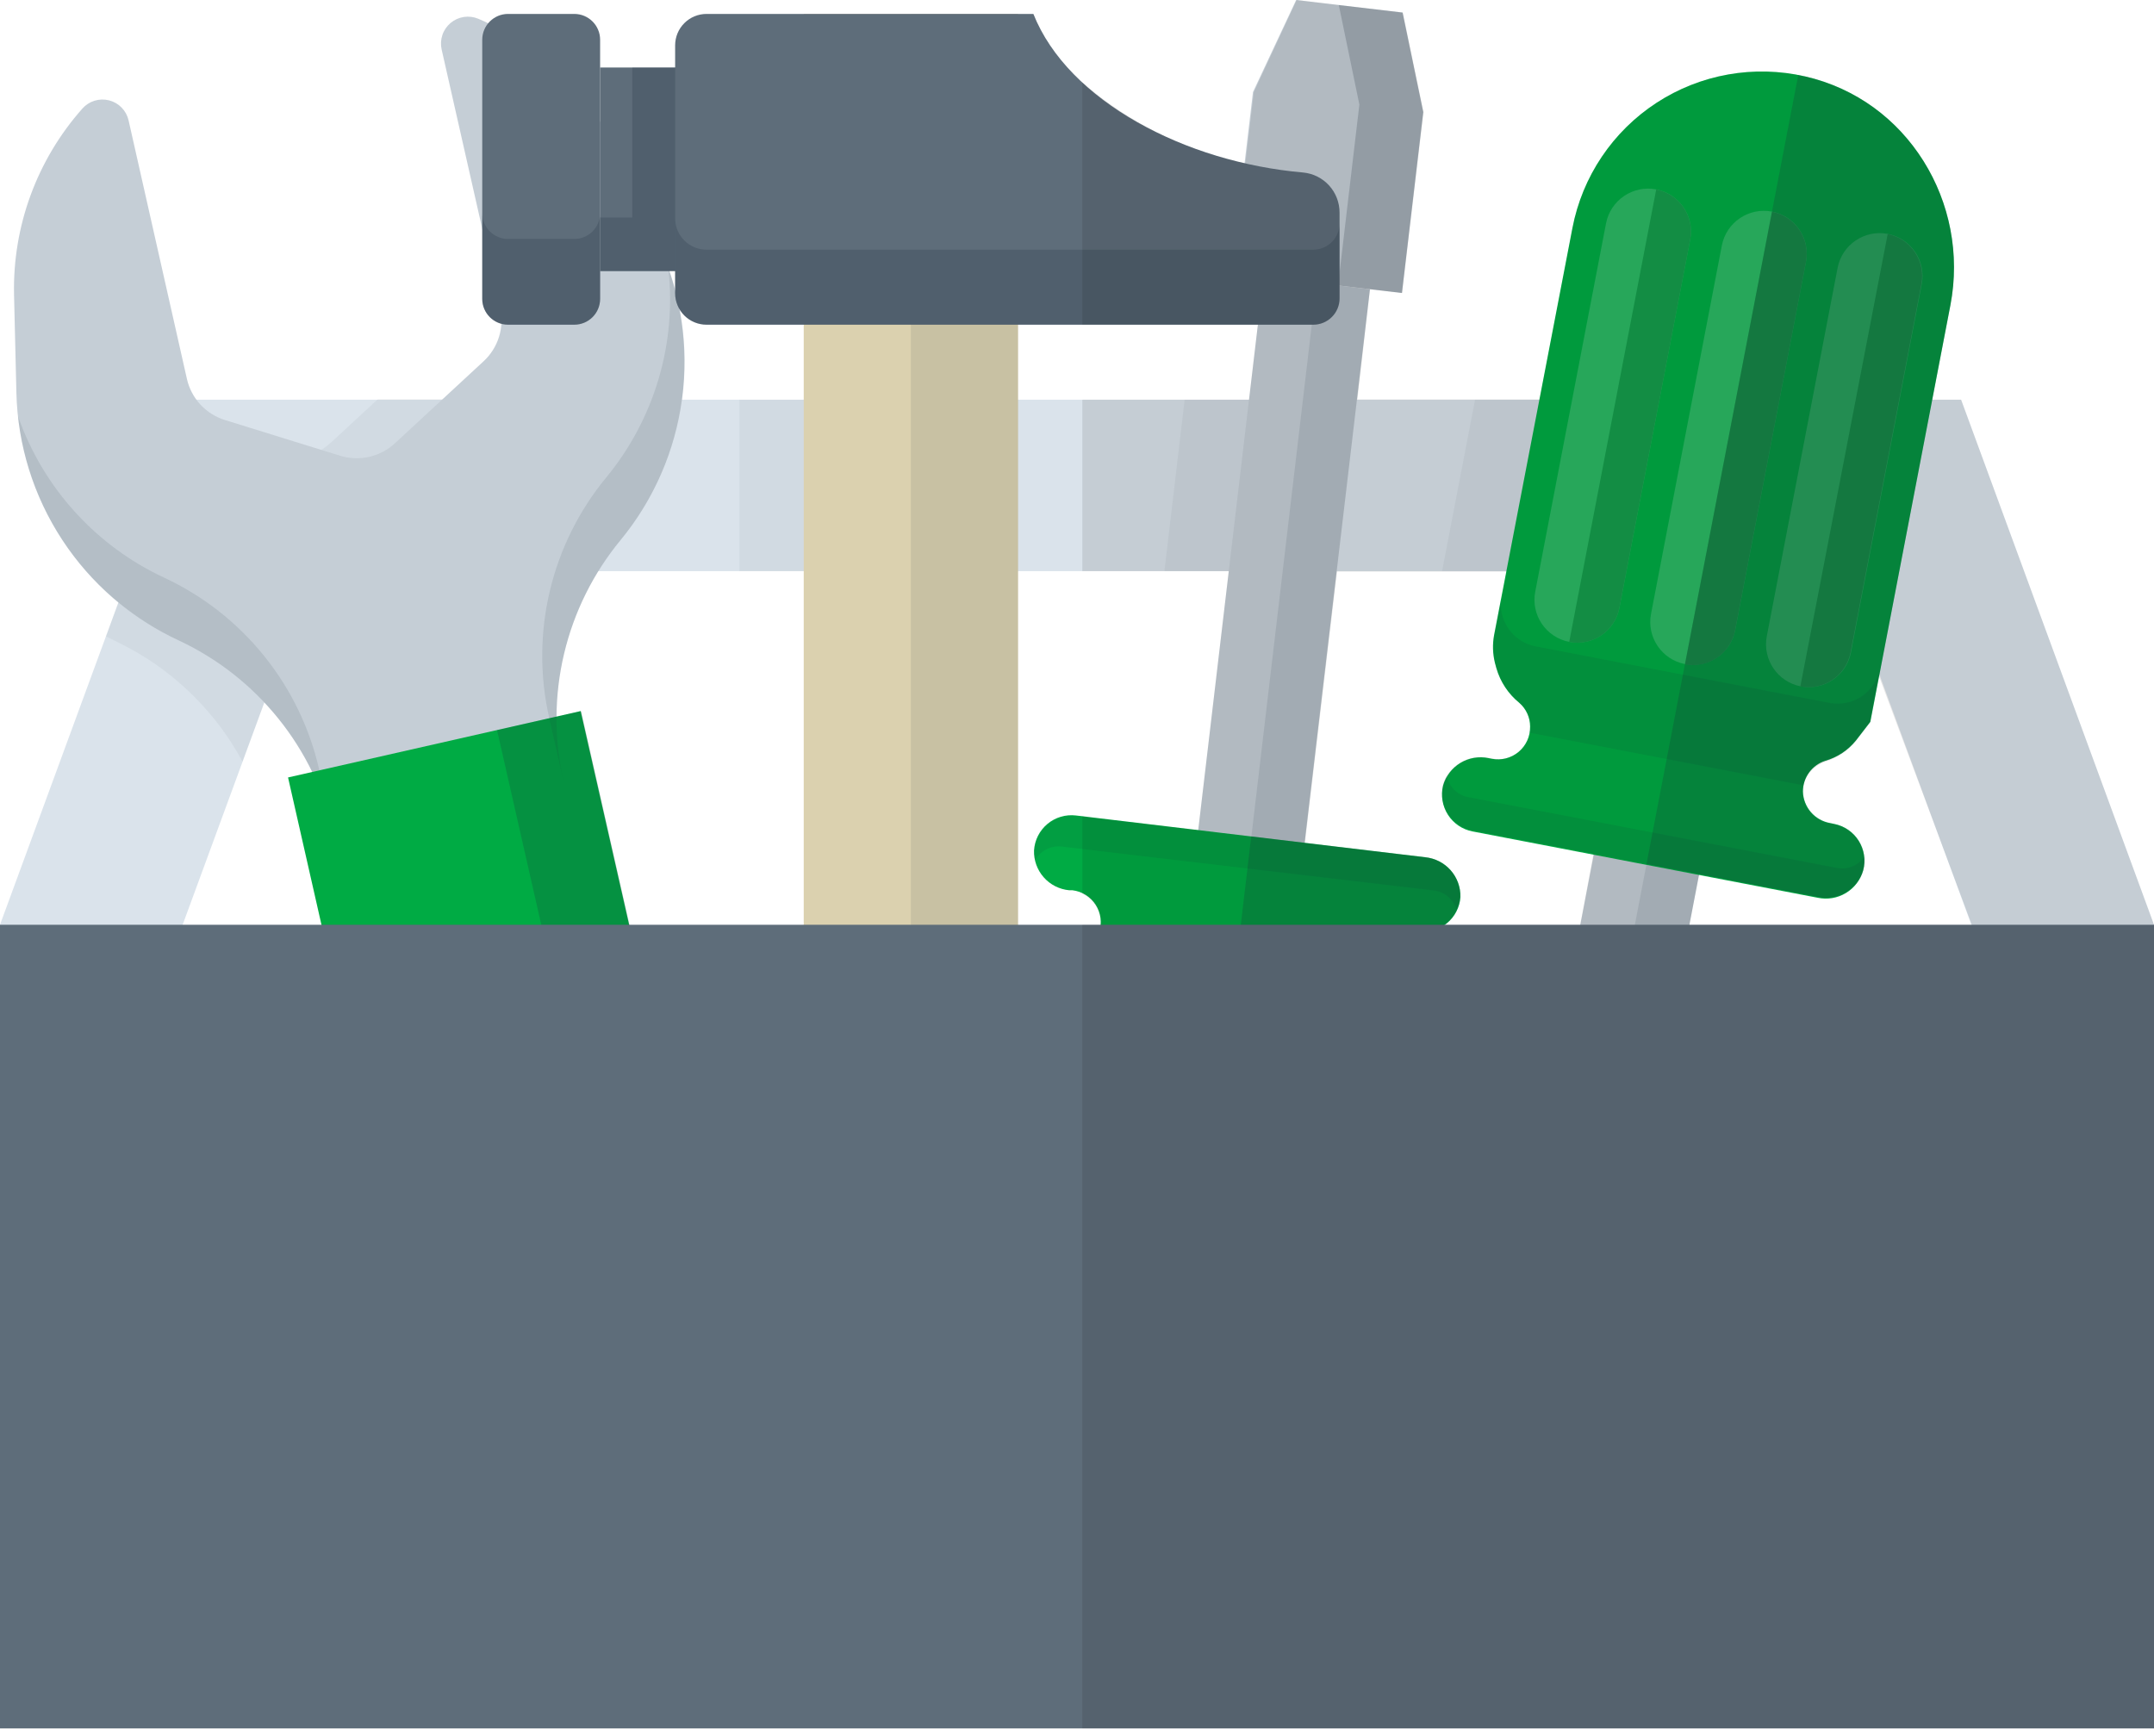 <svg width="201" height="162" viewBox="0 0 201 162" fill="none" xmlns="http://www.w3.org/2000/svg">
<g clip-path="url(#clip0)">
<path d="M171.83 53.3L185 89.14V97.3H16V89.14L29.17 53.3H171.83ZM183 37.3H18L0 86.3V113.3H201V86.3L183 37.3Z" fill="#DAE3EB"/>
<path opacity="0.05" d="M49.85 53.3C50.451 52.293 51.119 51.327 51.85 50.41C52.23 49.95 52.58 49.48 52.93 49C53.05 48.83 53.16 48.66 53.27 48.48C53.38 48.3 53.7 47.85 53.91 47.48C54.12 47.11 54.16 47.05 54.28 46.84C54.4 46.63 54.62 46.26 54.78 45.96L55.14 45.23C55.27 44.95 55.41 44.68 55.53 44.39C55.65 44.1 55.76 43.86 55.87 43.6C55.98 43.34 56.08 43.06 56.18 42.79C56.28 42.52 56.38 42.22 56.48 41.94C56.58 41.66 56.65 41.43 56.72 41.17C56.79 40.91 56.89 40.56 56.97 40.25C57.05 39.94 57.09 39.77 57.15 39.52C57.21 39.27 57.29 38.87 57.35 38.52L57.47 37.85C57.47 37.65 57.47 37.45 57.55 37.25H35.26L30.85 41.33C30.174 41.954 29.347 42.389 28.45 42.593C27.553 42.797 26.619 42.761 25.74 42.49L17.06 39.8L9.89 59.38L10.65 59.76L11.55 60.22C14.736 61.85 17.552 64.121 19.82 66.89L20.07 67.19C21.036 68.409 21.893 69.71 22.63 71.08L29.17 53.3H49.85ZM120.62 37.3H110.55L108.66 53.3H118.73L120.62 37.3ZM89 37.3H69V53.3H89V37.3ZM137.65 37.3L134.57 53.3H171.23L174.3 37.3H137.65Z" fill="#1A2C3B"/>
<path d="M44.63 1.75C44.206 1.572 43.74 1.514 43.285 1.583C42.83 1.652 42.403 1.844 42.05 2.14C41.697 2.435 41.432 2.821 41.284 3.257C41.136 3.693 41.11 4.161 41.21 4.61L46.67 28.72C46.875 29.616 46.839 30.55 46.567 31.428C46.295 32.306 45.796 33.097 45.12 33.72L36.85 41.37C36.175 41.994 35.347 42.429 34.45 42.633C33.553 42.837 32.619 42.801 31.74 42.53L21 39.2C20.12 38.929 19.327 38.431 18.701 37.755C18.076 37.078 17.641 36.249 17.44 35.35L12 11.24C11.899 10.79 11.675 10.376 11.354 10.045C11.032 9.714 10.625 9.478 10.178 9.365C9.73 9.251 9.26 9.263 8.819 9.4C8.378 9.537 7.984 9.793 7.68 10.14C3.45 14.913 1.176 21.104 1.31 27.48L1.53 36.66C1.646 41.537 3.123 46.285 5.795 50.367C8.466 54.449 12.226 57.703 16.65 59.76C20.272 61.447 23.459 63.941 25.967 67.05C28.476 70.16 30.238 73.803 31.12 77.7L34.67 93.34L56.12 88.48L52.58 72.84C51.696 68.943 51.715 64.896 52.637 61.008C53.559 57.12 55.36 53.495 57.9 50.41C61.01 46.64 63.003 42.074 63.651 37.229C64.3 32.385 63.579 27.456 61.57 23L57.8 14.67C55.19 8.861 50.488 4.248 44.63 1.75Z" fill="#C5CED6"/>
<path opacity="0.1" d="M29.79 71.85C28.908 67.953 27.145 64.31 24.637 61.201C22.129 58.091 18.942 55.597 15.32 53.91C12.156 52.436 9.318 50.343 6.976 47.755C4.633 45.166 2.833 42.135 1.68 38.84C2.166 43.324 3.802 47.606 6.43 51.272C9.058 54.937 12.589 57.861 16.68 59.76C20.296 61.45 23.477 63.946 25.98 67.056C28.483 70.165 30.241 73.806 31.12 77.7L29.79 71.85Z" fill="#1A2C3B"/>
<path d="M26.879 72.553L54.185 66.359L71.218 141.452C72.039 145.073 71.389 148.872 69.409 152.013C67.429 155.154 64.283 157.381 60.662 158.202C57.041 159.023 53.242 158.373 50.1 156.393C46.959 154.413 44.733 151.267 43.912 147.646L26.879 72.553Z" fill="#00AB44"/>
<path opacity="0.2" d="M46.38 68.13L61 132.49C61.519 134.783 61.452 137.17 60.806 139.43C60.16 141.691 58.954 143.752 57.301 145.424C55.648 147.096 53.601 148.325 51.348 148.997C49.095 149.669 46.709 149.763 44.41 149.27C45.63 152.604 48.072 155.35 51.24 156.952C54.409 158.553 58.067 158.892 61.476 157.898C64.884 156.904 67.788 154.652 69.599 151.599C71.409 148.545 71.993 144.917 71.23 141.45L54.23 66.36L46.38 68.13Z" fill="#1A2C3B"/>
<path opacity="0.1" d="M62.37 25.08C62.755 28.55 62.44 32.062 61.443 35.408C60.447 38.754 58.79 41.866 56.57 44.56C54.028 47.645 52.226 51.272 51.304 55.162C50.382 59.052 50.363 63.102 51.25 67L52.58 72.86C51.692 68.96 51.71 64.909 52.633 61.017C53.555 57.125 55.357 53.497 57.9 50.41C60.764 46.931 62.68 42.77 63.463 38.332C64.246 33.895 63.87 29.33 62.37 25.08Z" fill="#1A2C3B"/>
<path d="M168.373 30.509L158.552 28.621L138.922 130.752L148.742 132.639L168.373 30.509Z" fill="#C5CED6"/>
<path opacity="0.1" d="M168.373 30.511L163.463 29.567L143.832 131.698L148.743 132.641L168.373 30.511Z" fill="#1A2C3B"/>
<path d="M135.96 130.2L132.75 146.89L134 156.3L143.82 158.19L148.47 149.91L151.68 133.22L135.96 130.2Z" fill="#C5CED6"/>
<path opacity="0.2" d="M145.78 132.09L142.57 148.78L137.93 157.05L143.82 158.19L148.47 149.91L151.68 133.22L145.78 132.09Z" fill="#1A2C3B"/>
<path d="M171.16 76.89L170.78 76.81C170.083 76.688 169.449 76.329 168.986 75.793C168.523 75.257 168.259 74.578 168.24 73.87C168.237 73.233 168.437 72.611 168.811 72.095C169.185 71.579 169.713 71.195 170.32 71C171.45 70.677 172.452 70.014 173.19 69.1L174.53 67.36L182 28.49C183.84 18.91 178 9.31 168.44 7.13C166.083 6.588 163.642 6.526 161.261 6.949C158.88 7.371 156.608 8.269 154.582 9.589C152.556 10.909 150.816 12.623 149.467 14.63C148.118 16.637 147.187 18.895 146.73 21.27L139.42 59.27C139.261 60.133 139.289 61.019 139.5 61.87L139.63 62.35C139.997 63.628 140.747 64.763 141.78 65.6C142.095 65.876 142.347 66.216 142.519 66.597C142.692 66.978 142.781 67.392 142.78 67.81C142.788 68.257 142.696 68.7 142.511 69.107C142.326 69.514 142.053 69.874 141.711 70.162C141.368 70.449 140.966 70.656 140.534 70.769C140.101 70.881 139.649 70.895 139.21 70.81L138.91 70.75C138.009 70.56 137.07 70.719 136.281 71.194C135.493 71.669 134.913 72.425 134.66 73.31C134.547 73.772 134.529 74.251 134.607 74.72C134.685 75.189 134.857 75.637 135.113 76.037C135.369 76.437 135.704 76.781 136.097 77.048C136.49 77.315 136.934 77.499 137.4 77.59L169.61 83.78C170.51 83.975 171.45 83.82 172.24 83.346C173.029 82.873 173.609 82.116 173.86 81.23C173.984 80.767 174.012 80.284 173.942 79.81C173.871 79.336 173.704 78.881 173.451 78.474C173.198 78.067 172.864 77.717 172.47 77.444C172.076 77.172 171.63 76.983 171.16 76.89Z" fill="#00AB44"/>
<path d="M168.528 24.429C168.945 22.259 167.524 20.163 165.355 19.746C163.185 19.329 161.088 20.749 160.672 22.919L154.065 57.29C153.648 59.459 155.069 61.556 157.238 61.973C159.408 62.39 161.504 60.969 161.921 58.8L168.528 24.429Z" fill="#2BB964"/>
<path d="M165.35 19.76L157.23 62C157.746 62.099 158.277 62.095 158.791 61.988C159.306 61.882 159.794 61.675 160.229 61.38C160.663 61.084 161.036 60.706 161.324 60.267C161.613 59.828 161.812 59.336 161.91 58.82L168.52 24.45C168.62 23.934 168.618 23.403 168.513 22.888C168.407 22.373 168.202 21.883 167.907 21.448C167.613 21.012 167.235 20.639 166.797 20.349C166.358 20.06 165.866 19.86 165.35 19.76Z" fill="#159C4B"/>
<path d="M179.331 26.51C179.748 24.34 178.327 22.244 176.158 21.827C173.988 21.41 171.892 22.831 171.475 25L164.868 59.371C164.451 61.54 165.872 63.637 168.042 64.054C170.211 64.471 172.308 63.05 172.725 60.881L179.331 26.51Z" fill="#2BB964"/>
<path d="M176.15 21.84L168 64.06C169.041 64.259 170.118 64.038 170.996 63.443C171.873 62.849 172.479 61.931 172.68 60.89L179.29 26.52C179.49 25.483 179.272 24.41 178.684 23.533C178.096 22.657 177.185 22.048 176.15 21.84Z" fill="#159C4B"/>
<path d="M157.723 22.358C158.14 20.188 156.719 18.091 154.549 17.674C152.38 17.258 150.283 18.678 149.866 20.848L143.26 55.218C142.843 57.388 144.264 59.484 146.433 59.901C148.603 60.319 150.699 58.898 151.116 56.728L157.723 22.358Z" fill="#2BB964"/>
<path d="M154.55 17.68L146.43 59.91C147.471 60.109 148.548 59.888 149.426 59.293C150.303 58.699 150.909 57.781 151.11 56.74L157.72 22.37C157.82 21.854 157.818 21.323 157.713 20.808C157.607 20.293 157.402 19.803 157.107 19.368C156.813 18.932 156.435 18.559 155.997 18.269C155.558 17.98 155.066 17.779 154.55 17.68Z" fill="#159C4B"/>
<path opacity="0.1" d="M170.79 65.61L143.29 60.32C142.249 60.119 141.331 59.513 140.737 58.636C140.142 57.758 139.921 56.681 140.12 55.64L139.42 59.24C139.261 60.102 139.289 60.989 139.5 61.84L139.63 62.32C139.997 63.598 140.747 64.733 141.78 65.57C142.095 65.846 142.347 66.186 142.519 66.567C142.692 66.948 142.781 67.362 142.78 67.78C142.777 67.979 142.754 68.176 142.71 68.37L168.26 73.28C168.359 72.755 168.597 72.266 168.948 71.863C169.3 71.46 169.753 71.159 170.26 70.99C171.39 70.668 172.392 70.004 173.13 69.09L174.47 67.35L175.41 62.44C175.209 63.468 174.612 64.376 173.748 64.969C172.884 65.562 171.822 65.792 170.79 65.61Z" fill="#1A2C3B"/>
<path opacity="0.1" d="M174 79.9C173.731 80.32 173.342 80.649 172.884 80.845C172.426 81.041 171.919 81.095 171.43 81L137 74.39C136.504 74.298 136.047 74.057 135.69 73.7C135.333 73.343 135.092 72.886 135 72.39C134.85 72.65 134.736 72.929 134.66 73.22C134.547 73.682 134.529 74.161 134.607 74.63C134.685 75.099 134.857 75.547 135.113 75.947C135.369 76.347 135.704 76.691 136.097 76.958C136.49 77.225 136.934 77.409 137.4 77.5L169.61 83.69C170.51 83.885 171.45 83.73 172.24 83.256C173.029 82.783 173.609 82.026 173.86 81.14C173.987 80.74 174.035 80.319 174 79.9Z" fill="#1A2C3B"/>
<path opacity="0.2" d="M171.16 76.89L170.78 76.81C170.083 76.688 169.449 76.329 168.986 75.793C168.523 75.257 168.259 74.578 168.24 73.87C168.237 73.233 168.437 72.611 168.811 72.095C169.185 71.579 169.713 71.195 170.32 71C171.45 70.678 172.452 70.014 173.19 69.1L174.53 67.36L182 28.49C183.84 18.91 178 9.31 168.44 7.13C168.23 7.13 168.01 7.06 167.8 7.02L153.64 80.64L169.64 83.72C170.54 83.915 171.48 83.76 172.27 83.286C173.059 82.813 173.639 82.056 173.89 81.17C174.005 80.709 174.024 80.23 173.947 79.761C173.871 79.292 173.7 78.844 173.444 78.444C173.189 78.043 172.855 77.699 172.462 77.432C172.069 77.165 171.626 76.981 171.16 76.89Z" fill="#1A2C3B"/>
<path d="M127.838 26.992L117.907 25.82L105.719 129.103L115.65 130.275L127.838 26.992Z" fill="#C5CED6"/>
<path opacity="0.1" d="M127.834 26.988L122.869 26.402L110.681 129.685L115.646 130.271L127.834 26.988Z" fill="#1A2C3B"/>
<path d="M114.93 25.47L116.92 8.59L120.95 0L130.88 1.17L132.81 10.46L130.82 27.34L114.93 25.47Z" fill="#C5CED6"/>
<path opacity="0.2" d="M124.86 26.64L126.85 9.76L124.93 0.47L130.88 1.17L132.81 10.46L130.82 27.34L124.86 26.64Z" fill="#1A2C3B"/>
<path d="M132.34 86.93H131.96C131.261 86.833 130.55 86.978 129.946 87.342C129.342 87.706 128.881 88.267 128.64 88.93C128.44 89.538 128.44 90.194 128.64 90.802C128.84 91.41 129.229 91.939 129.75 92.31C130.732 92.963 131.49 93.902 131.92 95L132.66 97.06L128 136.34C126.86 146.03 118.35 153.4 108.62 152.6C106.214 152.404 103.871 151.726 101.732 150.606C99.594 149.486 97.702 147.947 96.17 146.081C94.638 144.215 93.497 142.06 92.815 139.744C92.133 137.428 91.924 134.998 92.2 132.6L96.73 94.19C96.834 93.32 97.128 92.484 97.59 91.74L97.86 91.32C98.588 90.22 99.635 89.369 100.86 88.88C101.265 88.711 101.628 88.455 101.924 88.13C102.219 87.805 102.44 87.419 102.57 87C102.71 86.577 102.753 86.129 102.698 85.687C102.643 85.246 102.49 84.822 102.251 84.447C102.011 84.071 101.691 83.754 101.314 83.518C100.937 83.281 100.512 83.132 100.07 83.08H99.77C98.853 82.994 98.002 82.561 97.393 81.87C96.783 81.179 96.46 80.281 96.49 79.36C96.519 78.885 96.645 78.421 96.86 77.997C97.075 77.572 97.374 77.196 97.739 76.891C98.104 76.586 98.527 76.358 98.983 76.222C99.439 76.086 99.918 76.045 100.39 76.1L133 80C133.916 80.091 134.763 80.525 135.372 81.215C135.98 81.905 136.305 82.8 136.28 83.72C136.245 84.194 136.113 84.656 135.893 85.078C135.673 85.5 135.369 85.872 135 86.172C134.632 86.473 134.206 86.695 133.748 86.825C133.291 86.956 132.812 86.991 132.34 86.93Z" fill="#00AB44"/>
<path d="M118.051 101.353C118.31 99.159 116.741 97.171 114.548 96.912C112.354 96.653 110.365 98.222 110.106 100.416L106.005 135.175C105.746 137.368 107.314 139.357 109.508 139.616C111.702 139.875 113.691 138.306 113.95 136.112L118.051 101.353Z" fill="#2BB964"/>
<path d="M109.51 139.62L114.51 96.92C115.563 97.045 116.523 97.583 117.179 98.416C117.835 99.248 118.134 100.307 118.01 101.36L114 136.12C113.938 136.646 113.773 137.154 113.513 137.616C113.253 138.077 112.904 138.483 112.486 138.808C112.069 139.134 111.591 139.373 111.08 139.513C110.569 139.652 110.035 139.688 109.51 139.62Z" fill="#159C4B"/>
<path d="M128.975 102.644C129.234 100.45 127.665 98.462 125.471 98.203C123.277 97.944 121.289 99.513 121.03 101.707L116.928 136.465C116.669 138.659 118.238 140.648 120.432 140.907C122.626 141.165 124.614 139.597 124.873 137.403L128.975 102.644Z" fill="#2BB964"/>
<path d="M120.43 140.91L125.43 98.21C125.952 98.271 126.457 98.434 126.916 98.69C127.375 98.946 127.779 99.29 128.105 99.703C128.431 100.115 128.673 100.587 128.816 101.093C128.959 101.599 129.001 102.128 128.94 102.65L124.84 137.41C124.715 138.457 124.181 139.412 123.355 140.067C122.529 140.723 121.478 141.026 120.43 140.91Z" fill="#159C4B"/>
<path d="M107.138 100.072C107.396 97.879 105.828 95.89 103.634 95.631C101.44 95.372 99.452 96.941 99.193 99.135L95.091 133.894C94.832 136.088 96.401 138.076 98.595 138.335C100.789 138.594 102.777 137.025 103.036 134.831L107.138 100.072Z" fill="#2BB964"/>
<path d="M98.59 138.33L103.59 95.63C104.643 95.755 105.603 96.293 106.259 97.126C106.915 97.958 107.214 99.017 107.09 100.07L103 134.83C102.875 135.877 102.341 136.832 101.515 137.487C100.689 138.143 99.638 138.446 98.59 138.33Z" fill="#159C4B"/>
<path opacity="0.1" d="M128.57 97.57L100.76 94.28C100.238 94.219 99.709 94.261 99.203 94.404C98.697 94.547 98.225 94.789 97.812 95.115C97.4 95.441 97.056 95.845 96.8 96.304C96.544 96.763 96.381 97.268 96.32 97.79L96.75 94.14C96.854 93.27 97.148 92.434 97.61 91.69L97.88 91.27C98.608 90.17 99.655 89.319 100.88 88.83C101.276 88.664 101.632 88.415 101.924 88.099C102.215 87.783 102.436 87.408 102.57 87C102.626 86.807 102.663 86.61 102.68 86.41L128.52 89.41C128.455 89.944 128.535 90.486 128.751 90.978C128.968 91.471 129.313 91.897 129.75 92.21C130.748 92.889 131.508 93.865 131.92 95L132.66 97.06L132.07 102.06C132.138 101.535 132.102 101.001 131.963 100.49C131.823 99.98 131.584 99.501 131.258 99.084C130.933 98.666 130.527 98.317 130.066 98.057C129.604 97.797 129.096 97.632 128.57 97.57Z" fill="#1A2C3B"/>
<path opacity="0.1" d="M136.25 83.68C136.265 82.772 135.94 81.891 135.339 81.21C134.737 80.529 133.903 80.097 133 80L100.42 76.15C99.948 76.095 99.469 76.136 99.013 76.272C98.557 76.408 98.134 76.636 97.769 76.941C97.404 77.246 97.105 77.622 96.89 78.047C96.675 78.471 96.549 78.935 96.52 79.41C96.503 79.705 96.526 80.001 96.59 80.29C96.826 79.856 97.186 79.501 97.624 79.272C98.062 79.042 98.558 78.948 99.05 79L133.8 83.1C134.296 83.159 134.762 83.364 135.14 83.69C135.518 84.016 135.79 84.448 135.92 84.93C136.11 84.539 136.222 84.114 136.25 83.68Z" fill="#1A2C3B"/>
<path opacity="0.2" d="M132.34 86.93H131.96C131.261 86.833 130.55 86.978 129.946 87.342C129.342 87.706 128.881 88.267 128.64 88.93C128.44 89.538 128.44 90.194 128.64 90.802C128.84 91.41 129.229 91.939 129.75 92.31C130.732 92.963 131.49 93.902 131.92 95L132.66 97.06L128 136.34C126.86 146.03 118.35 153.4 108.62 152.6C108.4 152.6 108.19 152.54 107.97 152.51L116.76 78.05L133 80C133.916 80.091 134.763 80.525 135.372 81.215C135.98 81.905 136.305 82.8 136.28 83.72C136.245 84.194 136.113 84.656 135.893 85.078C135.673 85.5 135.369 85.872 135 86.172C134.632 86.473 134.206 86.695 133.748 86.825C133.291 86.955 132.812 86.991 132.34 86.93Z" fill="#1A2C3B"/>
<path d="M95 1.3H75V120.3H95V1.3Z" fill="#DBD1AF"/>
<path opacity="0.1" d="M95 1.3H85V120.3H95V1.3Z" fill="#1A2C3B"/>
<path d="M53.59 1.3H47.41C46.079 1.3 45 2.379 45 3.71V27.89C45 29.221 46.079 30.3 47.41 30.3H53.59C54.921 30.3 56 29.221 56 27.89V3.71C56 2.379 54.921 1.3 53.59 1.3Z" fill="#5E6D7A"/>
<path opacity="0.2" d="M53.59 22.3H47.41C46.771 22.3 46.158 22.046 45.706 21.594C45.254 21.142 45 20.529 45 19.89V27.89C45 28.529 45.254 29.142 45.706 29.594C46.158 30.046 46.771 30.3 47.41 30.3H53.59C54.229 30.3 54.842 30.046 55.294 29.594C55.746 29.142 56 28.529 56 27.89V19.89C56 20.529 55.746 21.142 55.294 21.594C54.842 22.046 54.229 22.3 53.59 22.3Z" fill="#1A2C3B"/>
<path d="M67 6.3H56V25.3H67V6.3Z" fill="#5E6D7A"/>
<path opacity="0.2" d="M59 6.3V20.3H56V25.3H67V6.3H59Z" fill="#1A2C3B"/>
<path d="M96.43 1.3H65.93C65.155 1.3 64.411 1.607 63.862 2.155C63.312 2.702 63.003 3.445 63 4.22V27.37C63 28.147 63.309 28.892 63.858 29.442C64.408 29.991 65.153 30.3 65.93 30.3H122.55C123.2 30.3 123.823 30.042 124.282 29.582C124.742 29.123 125 28.5 125 27.85V19.85C125.004 18.915 124.659 18.012 124.032 17.318C123.405 16.624 122.541 16.19 121.61 16.1C110.64 15.15 99.67 9.45 96.43 1.3Z" fill="#5E6D7A"/>
<path opacity="0.2" d="M122.55 23.3H65.93C65.153 23.3 64.408 22.991 63.858 22.442C63.309 21.892 63 21.147 63 20.37V27.37C63 28.147 63.309 28.892 63.858 29.442C64.408 29.991 65.153 30.3 65.93 30.3H122.55C123.2 30.3 123.823 30.042 124.282 29.582C124.742 29.123 125 28.5 125 27.85V20.85C125 21.5 124.742 22.123 124.282 22.582C123.823 23.042 123.2 23.3 122.55 23.3Z" fill="#1A2C3B"/>
<path d="M201 86.3H0V161.3H201V86.3Z" fill="#5E6D7A"/>
<path opacity="0.1" d="M183 37.3H180.3L182 28.49C182.547 25.662 182.432 22.746 181.664 19.97C180.895 17.194 179.494 14.634 177.57 12.49L177.4 12.28C176.482 11.297 175.455 10.422 174.34 9.67C173.773 9.303 173.186 8.969 172.58 8.67C172.015 8.378 171.434 8.117 170.84 7.89C170.06 7.577 169.258 7.323 168.44 7.13C166.084 6.591 163.644 6.532 161.264 6.957C158.885 7.381 156.616 8.281 154.592 9.601C152.567 10.922 150.83 12.636 149.483 14.643C148.135 16.649 147.206 18.907 146.75 21.28L143.67 37.28H126.67L127.84 27L130.84 27.35L132.84 10.47L130.91 1.18L124.96 0.48L121 0L117 8.59L116.21 15.24C110.582 14.055 105.347 11.456 101 7.69V30.3H117.38L116.55 37.3H101V53.3H114.66L111.81 77.46L101 76.19V83.41C101.539 83.668 101.989 84.081 102.291 84.595C102.594 85.11 102.737 85.704 102.7 86.3H101V161.3H201V86.3L183 37.3ZM147.46 86.3H134.77L134.96 86.17C135.523 85.698 135.926 85.062 136.11 84.35C136.163 84.136 136.2 83.919 136.22 83.7C136.24 83.481 136.24 83.26 136.22 83.04C136.084 82.253 135.697 81.531 135.117 80.983C134.536 80.435 133.793 80.09 133 80L122.86 78.8L121.77 78.67L124.77 53.34H140.61L139.46 59.28C139.419 59.505 139.392 59.732 139.38 59.96C139.327 60.604 139.381 61.253 139.54 61.88L139.67 62.36C139.934 63.318 140.429 64.197 141.11 64.92C141.334 65.162 141.571 65.393 141.82 65.61C142.253 65.987 142.569 66.479 142.73 67.03C142.814 67.285 142.858 67.552 142.86 67.82C142.857 68.019 142.834 68.216 142.79 68.41C142.64 69.189 142.187 69.876 141.531 70.322C140.875 70.769 140.07 70.937 139.29 70.79L138.99 70.73C138.232 70.56 137.439 70.631 136.724 70.934C136.008 71.237 135.405 71.757 135 72.42C134.941 72.52 134.887 72.624 134.84 72.73C134.764 72.894 134.703 73.065 134.66 73.24C134.503 73.877 134.53 74.546 134.737 75.169C134.944 75.792 135.323 76.343 135.83 76.76C136.09 76.987 136.384 77.172 136.7 77.31C136.926 77.402 137.16 77.473 137.4 77.52L148.69 79.69L147.46 86.3ZM157.64 86.3L158.55 81.59L169.65 83.72C170.433 83.879 171.245 83.779 171.967 83.437C172.688 83.094 173.279 82.527 173.65 81.82C173.752 81.612 173.833 81.394 173.89 81.17C173.939 80.956 173.969 80.739 173.98 80.52C173.98 80.52 173.98 80.46 173.98 80.44C173.987 79.978 173.902 79.519 173.73 79.09C173.558 78.661 173.303 78.27 172.98 77.94L172.9 77.87C172.589 77.564 172.222 77.32 171.82 77.15C171.596 77.053 171.361 76.983 171.12 76.94L170.74 76.86C170.563 76.829 170.389 76.782 170.22 76.72C170.054 76.656 169.894 76.579 169.74 76.49C169.445 76.319 169.178 76.103 168.95 75.85C168.49 75.338 168.227 74.678 168.21 73.99C168.21 73.792 168.23 73.594 168.27 73.4C168.37 72.882 168.604 72.399 168.95 72L169.01 71.93C169.171 71.759 169.353 71.608 169.55 71.48L169.64 71.42C169.843 71.291 170.062 71.187 170.29 71.11C170.635 70.995 170.969 70.851 171.29 70.68C171.879 70.391 172.411 69.998 172.86 69.52C172.95 69.41 173.06 69.32 173.14 69.21L174.48 67.47L175.32 63.06L184 86.3H157.64Z" fill="black"/>
</g>
<defs>
<clipPath id="clip0">
<path d="M0 0H201V161.3H0V0Z" fill="white"/>
</clipPath>
</defs>
</svg>
